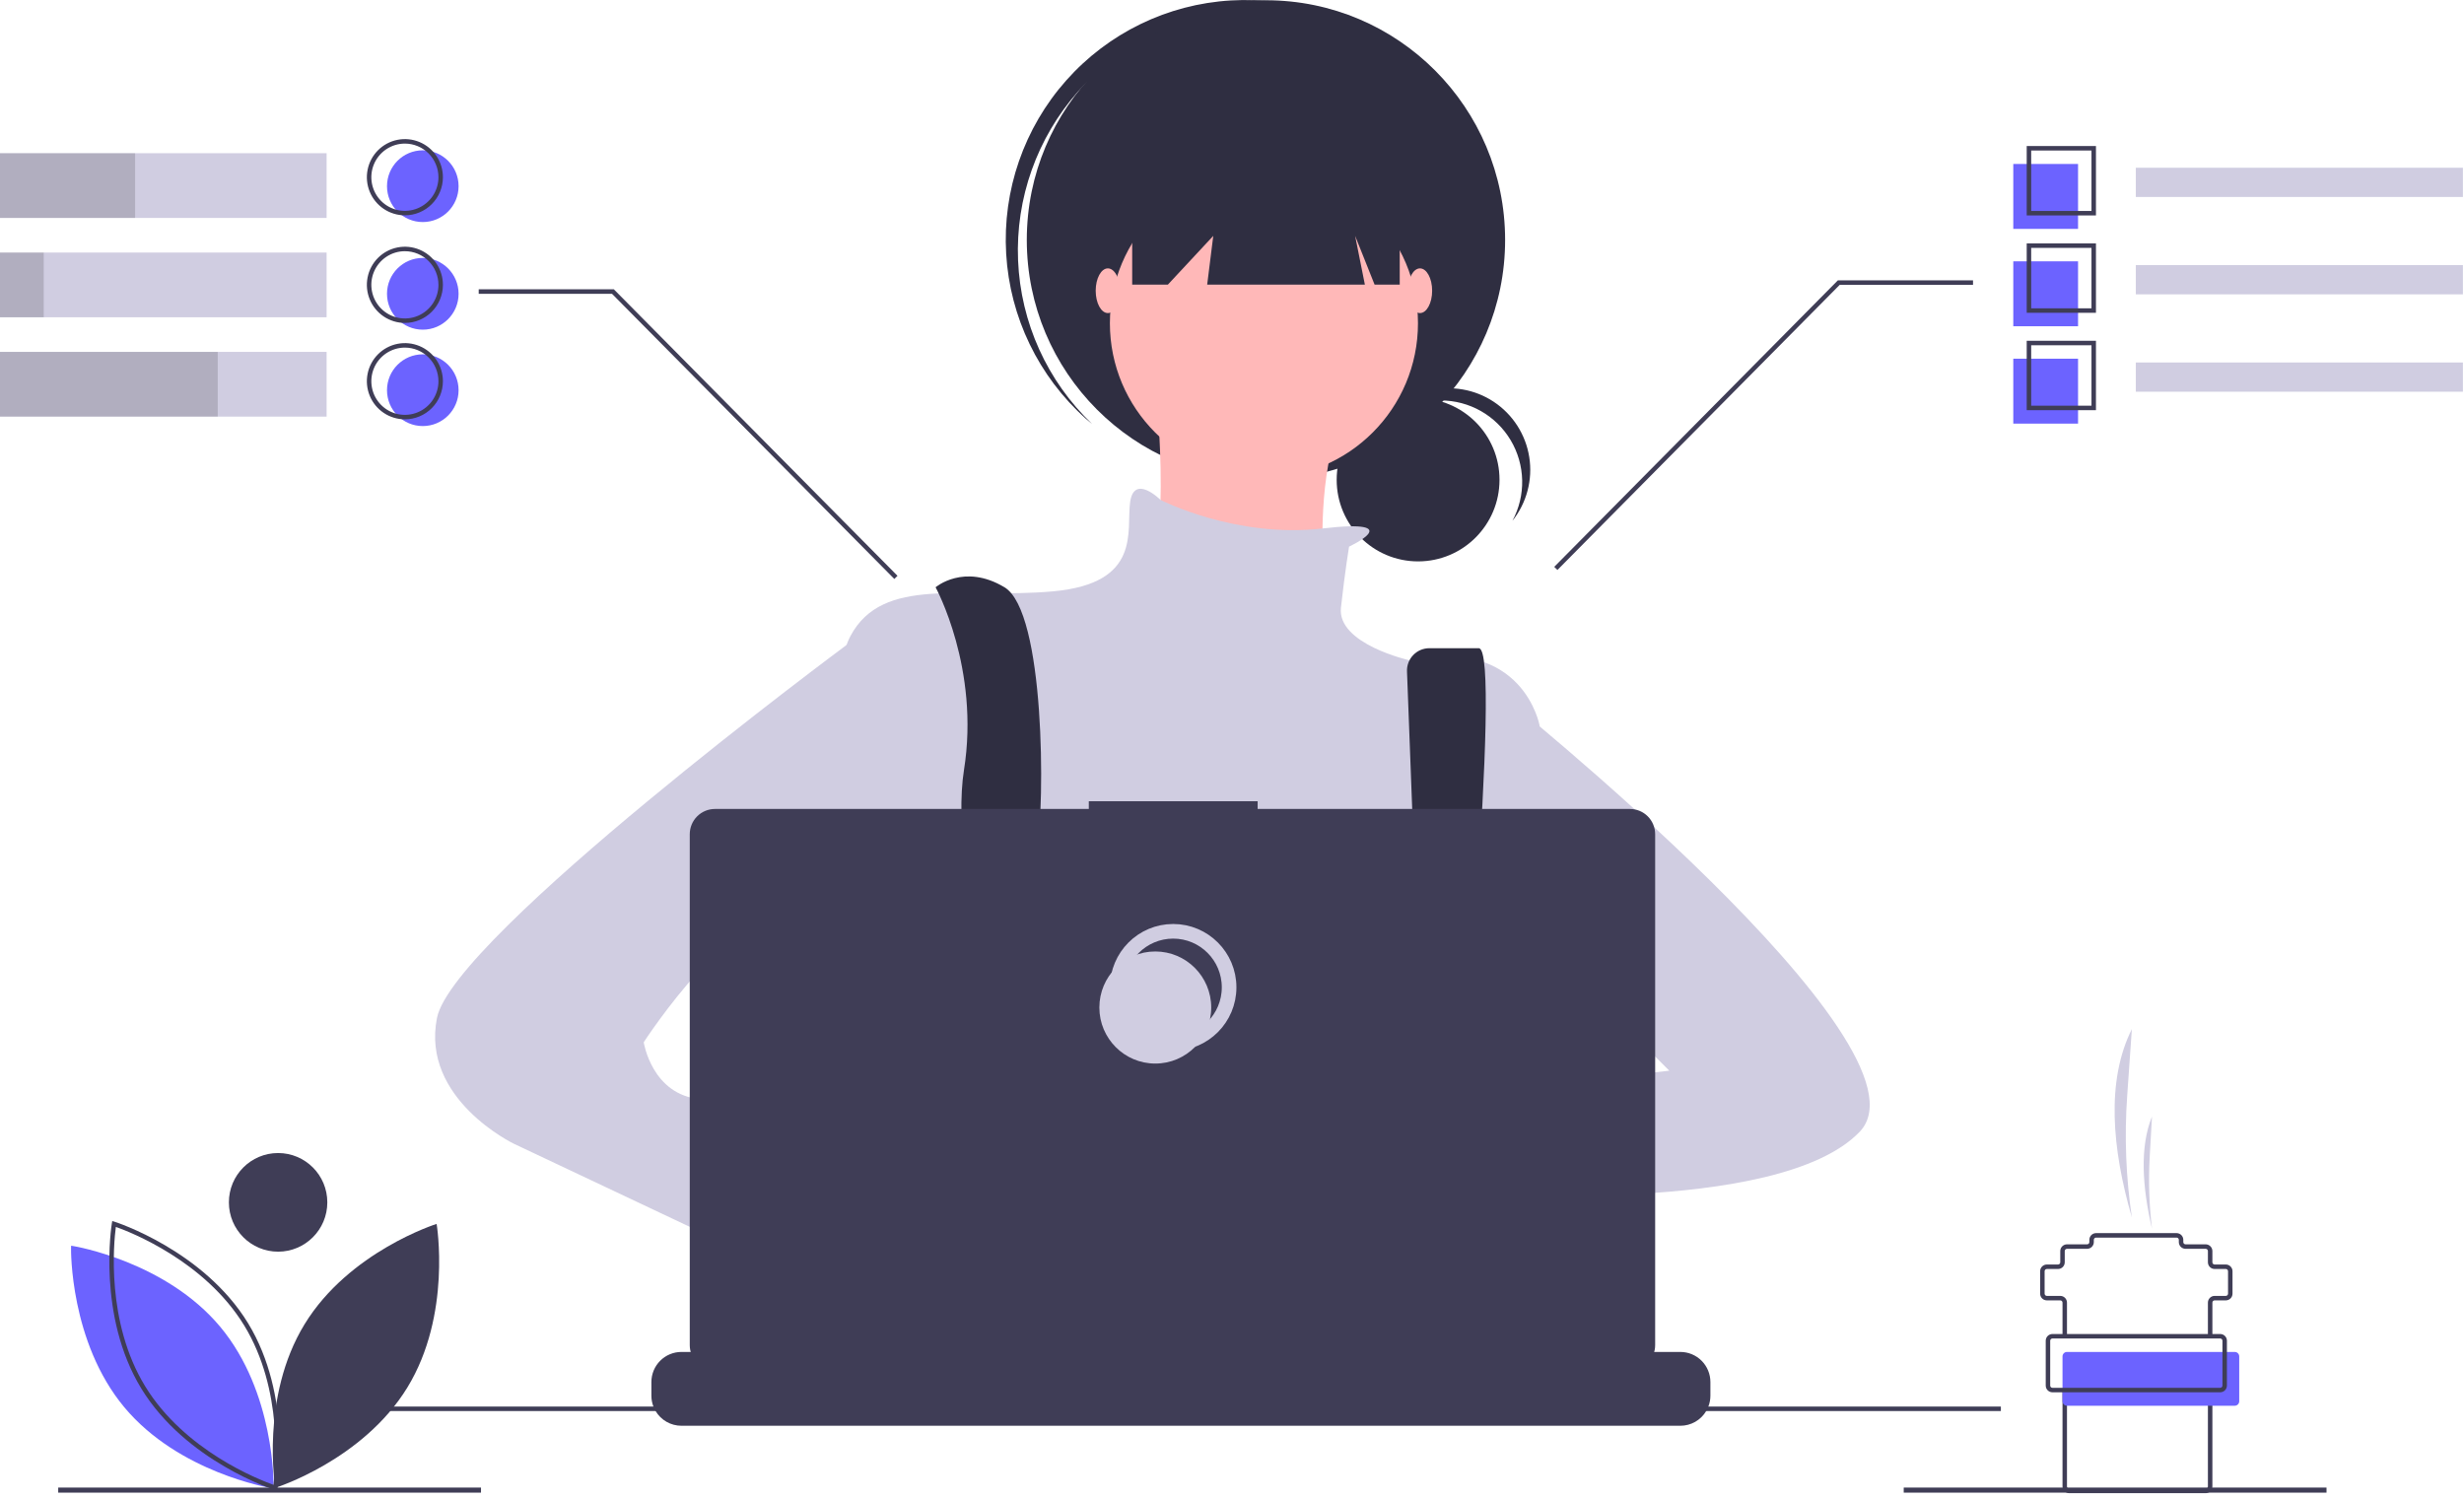 <svg width="337" height="205" viewBox="0 0 337 205" fill="none" xmlns="http://www.w3.org/2000/svg">
<g clip-path="url(#clip0)">
<path d="M193.952 76.786C200.102 76.786 205.087 71.789 205.087 65.626C205.087 59.462 200.102 54.466 193.952 54.466C187.802 54.466 182.816 59.462 182.816 65.626C182.816 71.789 187.802 76.786 193.952 76.786Z" fill="#2F2E41"/>
<path d="M197.054 54.773C198.981 54.773 200.875 55.275 202.551 56.228C204.227 57.182 205.627 58.555 206.615 60.213C207.603 61.872 208.144 63.758 208.187 65.689C208.229 67.62 207.771 69.529 206.856 71.23C207.822 70.019 208.525 68.62 208.921 67.122C209.317 65.624 209.398 64.06 209.157 62.529C208.917 60.998 208.361 59.534 207.525 58.23C206.689 56.927 205.591 55.812 204.301 54.957C203.012 54.102 201.558 53.526 200.034 53.265C198.51 53.004 196.948 53.065 195.448 53.442C193.949 53.819 192.544 54.506 191.324 55.458C190.103 56.409 189.094 57.605 188.36 58.97C189.401 57.66 190.724 56.602 192.229 55.876C193.734 55.149 195.383 54.772 197.054 54.773V54.773Z" fill="#2F2E41"/>
<path d="M173.144 65.602C191.209 65.602 205.854 50.925 205.854 32.819C205.854 14.714 191.209 0.036 173.144 0.036C155.078 0.036 140.434 14.714 140.434 32.819C140.434 50.925 155.078 65.602 173.144 65.602Z" fill="#2F2E41"/>
<path d="M147.472 12.479C153.108 6.126 160.987 2.216 169.444 1.575C177.902 0.934 186.278 3.611 192.804 9.041C192.536 8.787 192.272 8.53 191.994 8.282C185.51 2.508 177.003 -0.449 168.344 0.062C159.685 0.573 151.583 4.51 145.82 11.007C140.057 17.504 137.105 26.029 137.613 34.708C138.121 43.386 142.047 51.507 148.528 57.284C148.806 57.532 149.092 57.765 149.376 58.002C143.23 52.143 139.596 44.12 139.241 35.626C138.886 27.133 141.837 18.833 147.472 12.479V12.479Z" fill="#2F2E41"/>
<path d="M172.867 65.324C184.503 65.324 193.935 55.871 193.935 44.21C193.935 32.549 184.503 23.096 172.867 23.096C161.232 23.096 151.8 32.549 151.8 44.21C151.8 55.871 161.232 65.324 172.867 65.324Z" fill="#FFB8B8"/>
<path d="M157.898 50.878C157.898 50.878 160.67 76.437 156.234 79.215C151.799 81.994 181.737 85.883 181.737 85.883C181.737 85.883 177.302 58.101 188.39 50.878H157.898Z" fill="#FFB8B8"/>
<path d="M184.509 74.77C184.509 74.77 192.764 70.907 180.875 72.283C168.986 73.659 158.728 68.38 158.728 68.38C158.728 68.38 155.126 64.769 154.571 68.658C154.017 72.548 156.234 79.771 144.037 80.882C131.84 81.994 120.752 78.66 116.317 86.995C111.882 95.329 114.099 131.446 114.099 131.446C114.099 131.446 122.415 161.451 129.068 165.896C135.721 170.341 193.934 164.229 193.934 164.229L210.566 134.224V99.219C210.566 99.219 208.349 86.995 192.825 90.328C192.825 90.328 182.846 88.106 183.4 83.105C183.955 78.104 184.509 74.77 184.509 74.77Z" fill="#D0CDE1"/>
<path d="M131.268 187.13C131.611 185.633 131.84 184.787 131.84 184.787L131.663 183.569L129.836 171.139L129.068 165.895C135.72 163.117 137.384 150.337 137.384 150.337L137.635 150.186L138.77 149.506V149.502L142.845 147.052L142.928 147.003L144.574 148.101L147.918 150.337C159.618 158.959 171.531 158.806 178.883 157.447C183.378 156.616 186.171 155.338 186.171 155.338L194.236 152.642L194.487 152.56L194.735 152.596L199.465 153.314L199.55 153.329L199.942 153.388L198.847 160.977L197.259 172.006C201.453 174.232 205.183 178.415 208.444 183.569C209.167 184.71 209.866 185.897 210.543 187.13C211.424 188.724 212.266 190.383 213.067 192.082C213.165 192.284 213.26 192.489 213.355 192.695C213.664 193.36 213.97 194.032 214.267 194.706H129.8C129.91 194.029 130.02 193.382 130.127 192.759C130.132 192.738 130.137 192.717 130.139 192.695C130.179 192.486 130.216 192.284 130.249 192.082C130.623 190.058 130.984 188.368 131.268 187.13Z" fill="#2F2E41"/>
<path d="M127.96 80.327C127.96 80.327 134.058 91.44 131.841 105.331C129.623 119.222 138.494 153.672 138.494 153.672L145.147 152.005C145.147 152.005 140.711 123.111 141.82 116.444C142.929 109.776 142.929 83.66 137.385 80.327C131.841 76.993 127.96 80.327 127.96 80.327Z" fill="#2F2E41"/>
<path d="M192.436 91.875L194.766 153.394L199.201 156.172C199.201 156.172 205.577 88.661 202.251 88.661H195.482C195.068 88.661 194.659 88.746 194.279 88.909C193.899 89.073 193.556 89.312 193.271 89.613C192.986 89.913 192.765 90.269 192.621 90.658C192.478 91.047 192.414 91.461 192.436 91.875V91.875Z" fill="#2F2E41"/>
<path d="M141.543 152.283C143.074 152.283 144.315 151.039 144.315 149.504C144.315 147.97 143.074 146.726 141.543 146.726C140.012 146.726 138.771 147.97 138.771 149.504C138.771 151.039 140.012 152.283 141.543 152.283Z" fill="#6C63FF"/>
<path d="M196.984 155.061C198.515 155.061 199.756 153.817 199.756 152.283C199.756 150.748 198.515 149.504 196.984 149.504C195.453 149.504 194.212 150.748 194.212 152.283C194.212 153.817 195.453 155.061 196.984 155.061Z" fill="#6C63FF"/>
<path d="M154.849 17.817V38.931H159.728L165.937 32.263L165.105 38.931H186.672L185.341 32.263L188.002 38.931H191.44V17.817H154.849Z" fill="#2F2E41"/>
<path d="M151.522 42.821C152.44 42.821 153.185 41.453 153.185 39.765C153.185 38.077 152.44 36.709 151.522 36.709C150.603 36.709 149.858 38.077 149.858 39.765C149.858 41.453 150.603 42.821 151.522 42.821Z" fill="#FFB8B8"/>
<path d="M194.211 42.821C195.13 42.821 195.874 41.453 195.874 39.765C195.874 38.077 195.13 36.709 194.211 36.709C193.293 36.709 192.548 38.077 192.548 39.765C192.548 41.453 193.293 42.821 194.211 42.821Z" fill="#FFB8B8"/>
<path d="M205.576 152.005C205.576 152.005 180.351 147.282 178.688 155.617C177.024 163.951 206.685 160.34 206.685 160.34L205.576 152.005Z" fill="#FFB8B8"/>
<path d="M205.022 94.773C205.022 94.773 265.453 143.114 254.365 154.783C243.277 166.451 201.142 163.118 201.142 163.118L203.914 149.227L228.308 146.448L216.111 134.224L205.022 135.335V94.773Z" fill="#D0CDE1"/>
<path d="M115.763 175.342L123.524 181.454C123.524 181.454 129.068 198.679 137.385 193.678C145.701 188.677 129.623 170.897 129.623 170.897L120.198 167.563L115.763 175.342Z" fill="#FFB8B8"/>
<path d="M123.524 85.883L115.783 88.218C115.783 88.218 61.984 128.112 59.767 139.225C57.549 150.338 70.301 156.45 70.301 156.45L118.534 179.231L123.524 165.896L100.793 154.227C100.793 154.227 102.456 150.894 95.803 150.338C89.15 149.782 88.042 142.559 88.042 142.559C88.042 142.559 101.347 122 108.555 126.445C115.762 130.89 117.98 134.224 117.98 134.224L123.524 85.883Z" fill="#D0CDE1"/>
<path d="M233.931 189.034V190.895C233.932 191.406 233.837 191.912 233.652 192.388C233.57 192.601 233.471 192.806 233.355 193.002C232.991 193.615 232.473 194.123 231.854 194.476C231.234 194.828 230.534 195.013 229.822 195.013H93.199C92.486 195.013 91.786 194.828 91.167 194.476C90.547 194.123 90.03 193.615 89.665 193.002C89.55 192.806 89.45 192.601 89.368 192.388C89.183 191.912 89.089 191.406 89.09 190.895V189.034C89.09 188.493 89.196 187.957 89.402 187.458C89.609 186.958 89.911 186.504 90.293 186.122C90.675 185.739 91.128 185.436 91.626 185.229C92.125 185.022 92.659 184.916 93.199 184.916H101.074V184.048C101.074 184.025 101.078 184.003 101.087 183.982C101.096 183.961 101.108 183.942 101.124 183.926C101.14 183.91 101.159 183.898 101.18 183.889C101.201 183.881 101.223 183.876 101.245 183.876H105.354C105.377 183.876 105.399 183.881 105.42 183.889C105.441 183.898 105.46 183.91 105.475 183.926C105.491 183.942 105.504 183.961 105.513 183.982C105.521 184.003 105.526 184.025 105.526 184.048V184.916H108.093V184.048C108.092 184.025 108.097 184.003 108.105 183.982C108.114 183.961 108.127 183.942 108.143 183.926C108.159 183.91 108.177 183.898 108.198 183.889C108.219 183.881 108.241 183.876 108.264 183.876H112.373C112.395 183.876 112.418 183.881 112.438 183.889C112.459 183.898 112.478 183.91 112.494 183.926C112.51 183.942 112.523 183.961 112.531 183.982C112.54 184.003 112.544 184.025 112.544 184.048V184.916H115.114V184.048C115.114 184.025 115.118 184.003 115.127 183.982C115.136 183.961 115.148 183.942 115.164 183.926C115.18 183.91 115.199 183.898 115.22 183.889C115.241 183.881 115.263 183.876 115.285 183.876H119.394C119.417 183.876 119.439 183.881 119.46 183.889C119.481 183.898 119.5 183.91 119.516 183.926C119.532 183.942 119.544 183.961 119.553 183.982C119.561 184.003 119.566 184.025 119.566 184.048V184.916H122.133V184.048C122.133 184.025 122.137 184.003 122.146 183.982C122.154 183.961 122.167 183.942 122.183 183.926C122.199 183.91 122.218 183.898 122.238 183.889C122.259 183.881 122.281 183.876 122.304 183.876H126.413C126.435 183.876 126.458 183.881 126.479 183.889C126.499 183.898 126.518 183.91 126.534 183.926C126.55 183.942 126.563 183.961 126.571 183.982C126.58 184.003 126.584 184.025 126.584 184.048V184.916H129.151V184.048C129.151 184.025 129.156 184.003 129.164 183.982C129.173 183.961 129.185 183.942 129.201 183.926C129.217 183.91 129.236 183.898 129.257 183.889C129.278 183.881 129.3 183.876 129.323 183.876H133.431C133.454 183.876 133.476 183.881 133.497 183.889C133.518 183.898 133.537 183.91 133.553 183.926C133.569 183.942 133.581 183.961 133.59 183.982C133.598 184.003 133.603 184.025 133.603 184.048V184.916H136.173V184.048C136.173 184.025 136.177 184.003 136.186 183.982C136.194 183.961 136.207 183.942 136.223 183.926C136.239 183.91 136.258 183.898 136.279 183.889C136.299 183.881 136.322 183.876 136.344 183.876H140.453C140.476 183.876 140.498 183.881 140.519 183.889C140.539 183.898 140.558 183.91 140.574 183.926C140.59 183.942 140.603 183.961 140.611 183.982C140.62 184.003 140.624 184.025 140.624 184.048V184.916H143.191V184.048C143.191 184.025 143.196 184.003 143.204 183.982C143.213 183.961 143.226 183.942 143.241 183.926C143.257 183.91 143.276 183.898 143.297 183.889C143.318 183.881 143.34 183.876 143.363 183.876H175.549C175.571 183.876 175.594 183.881 175.614 183.889C175.635 183.898 175.654 183.91 175.67 183.926C175.686 183.942 175.699 183.961 175.707 183.982C175.716 184.003 175.72 184.025 175.72 184.048V184.916H178.29V184.048C178.29 184.025 178.295 184.003 178.303 183.982C178.312 183.961 178.324 183.942 178.34 183.926C178.356 183.91 178.375 183.898 178.396 183.889C178.417 183.881 178.439 183.876 178.461 183.876H182.57C182.616 183.877 182.659 183.895 182.691 183.927C182.723 183.959 182.741 184.003 182.742 184.048V184.916H185.309V184.048C185.309 184.025 185.313 184.003 185.322 183.982C185.33 183.961 185.343 183.942 185.359 183.926C185.375 183.91 185.394 183.898 185.414 183.889C185.435 183.881 185.457 183.876 185.48 183.876H189.589C189.611 183.876 189.634 183.881 189.655 183.889C189.675 183.898 189.694 183.91 189.71 183.926C189.726 183.942 189.739 183.961 189.747 183.982C189.756 184.003 189.76 184.025 189.76 184.048V184.916H192.327V184.048C192.327 184.025 192.332 184.003 192.34 183.982C192.349 183.961 192.361 183.942 192.377 183.926C192.393 183.91 192.412 183.898 192.433 183.889C192.454 183.881 192.476 183.876 192.499 183.876H196.607C196.63 183.876 196.652 183.881 196.673 183.889C196.694 183.898 196.713 183.91 196.729 183.926C196.745 183.942 196.757 183.961 196.766 183.982C196.774 184.003 196.779 184.025 196.779 184.048V184.916H199.349V184.048C199.349 184.025 199.353 184.003 199.362 183.982C199.37 183.961 199.383 183.942 199.399 183.926C199.415 183.91 199.434 183.898 199.455 183.889C199.475 183.881 199.498 183.876 199.52 183.876H203.629C203.674 183.877 203.717 183.895 203.749 183.927C203.78 183.96 203.798 184.003 203.797 184.048V184.916H206.367V184.048C206.367 184.025 206.372 184.003 206.38 183.982C206.389 183.961 206.402 183.942 206.417 183.926C206.433 183.91 206.452 183.898 206.473 183.889C206.494 183.881 206.516 183.876 206.539 183.876H210.648C210.67 183.876 210.692 183.881 210.713 183.889C210.734 183.898 210.753 183.91 210.769 183.926C210.785 183.942 210.797 183.961 210.806 183.982C210.815 184.003 210.819 184.025 210.819 184.048V184.916H213.386V184.048C213.386 184.025 213.39 184.003 213.399 183.982C213.407 183.961 213.42 183.942 213.436 183.926C213.452 183.91 213.471 183.898 213.492 183.889C213.512 183.881 213.535 183.876 213.557 183.876H217.666C217.689 183.876 217.711 183.881 217.732 183.889C217.753 183.898 217.771 183.91 217.787 183.926C217.803 183.942 217.816 183.961 217.825 183.982C217.833 184.003 217.838 184.025 217.837 184.048V184.916H229.822C230.361 184.916 230.896 185.022 231.394 185.229C231.893 185.436 232.346 185.739 232.727 186.122C233.109 186.504 233.412 186.958 233.618 187.458C233.825 187.957 233.931 188.493 233.931 189.034V189.034Z" fill="#3F3D56"/>
<path d="M273.658 192.387H49.395V193H273.658V192.387Z" fill="#3F3D56"/>
<path d="M222.93 110.648H172.007V109.596H148.916V110.648H97.782C96.869 110.648 95.993 111.011 95.347 111.659C94.701 112.306 94.338 113.184 94.338 114.1V183.985C94.338 184.901 94.701 185.779 95.347 186.426C95.993 187.074 96.869 187.438 97.782 187.438H222.93C223.844 187.438 224.72 187.074 225.366 186.426C226.012 185.779 226.375 184.901 226.375 183.985V114.1C226.375 113.647 226.286 113.198 226.113 112.779C225.939 112.36 225.686 111.979 225.366 111.659C225.046 111.338 224.666 111.084 224.248 110.91C223.83 110.737 223.383 110.648 222.93 110.648V110.648Z" fill="#3F3D56"/>
<path d="M160.455 142.712C164.68 142.712 168.104 139.28 168.104 135.046C168.104 130.813 164.68 127.381 160.455 127.381C156.231 127.381 152.807 130.813 152.807 135.046C152.807 139.28 156.231 142.712 160.455 142.712Z" stroke="#D0CDE1" stroke-width="2" stroke-miterlimit="10"/>
<path d="M158.008 145.472C162.232 145.472 165.657 142.04 165.657 137.806C165.657 133.572 162.232 130.14 158.008 130.14C153.784 130.14 150.359 133.572 150.359 137.806C150.359 142.04 153.784 145.472 158.008 145.472Z" fill="#D0CDE1"/>
<path d="M65.786 203.467H7.961V204.161H65.786V203.467Z" fill="#3F3D56"/>
<path d="M318.196 203.467H260.371V204.161H318.196V203.467Z" fill="#3F3D56"/>
<path d="M41.652 181.134C35.56 191.101 37.656 203.5 37.656 203.5C37.656 203.5 49.629 199.738 55.72 189.77C61.812 179.803 59.716 167.404 59.716 167.404C59.716 167.404 47.744 171.166 41.652 181.134Z" fill="#3F3D56"/>
<path d="M37.407 203.582L37.061 203.527C36.935 203.507 24.468 201.437 17.002 192.484C9.535 183.53 9.715 170.866 9.718 170.74L9.725 170.388L10.071 170.443C10.197 170.463 22.664 172.533 30.13 181.487C37.597 190.44 37.417 203.104 37.415 203.231L37.407 203.582Z" fill="#6C63FF"/>
<path d="M37.899 203.898L37.565 203.792C37.444 203.754 25.412 199.881 19.331 189.931C13.249 179.98 15.273 167.478 15.294 167.353L15.352 167.007L15.687 167.112C15.808 167.15 27.839 171.023 33.921 180.974C40.002 190.924 37.979 203.426 37.958 203.551L37.899 203.898ZM15.846 167.814C15.569 169.912 14.465 180.795 19.852 189.61C25.24 198.425 35.415 202.384 37.406 203.091C37.682 200.992 38.786 190.109 33.399 181.294C28.012 172.479 17.836 168.52 15.846 167.814H15.846Z" fill="#3F3D56"/>
<path d="M38.036 171.202C41.753 171.202 44.767 168.182 44.767 164.456C44.767 160.73 41.753 157.71 38.036 157.71C34.318 157.71 31.305 160.73 31.305 164.456C31.305 168.182 34.318 171.202 38.036 171.202Z" fill="#3F3D56"/>
<path d="M122.316 79.189L83.703 40.185H65.474V39.571H83.958L84.048 39.663L122.751 78.758L122.316 79.189Z" fill="#3F3D56"/>
<path d="M213.007 77.963L251.62 38.958H269.85V38.345H251.365L251.275 38.436L212.572 77.532L213.007 77.963Z" fill="#3F3D56"/>
<path d="M44.669 20.955H0V29.81H44.669V20.955Z" fill="#D0CDE1"/>
<path d="M44.669 34.543H0V43.397H44.669V34.543Z" fill="#D0CDE1"/>
<path d="M44.669 48.13H0V56.985H44.669V48.13Z" fill="#D0CDE1"/>
<path opacity="0.15" d="M18.479 20.955H0V29.81H18.479V20.955Z" fill="black"/>
<path opacity="0.15" d="M5.982 34.543H0V43.397H5.982V34.543Z" fill="black"/>
<path opacity="0.15" d="M29.779 48.13H0V56.985H29.779V48.13Z" fill="black"/>
<path d="M336.853 22.945H292.115V26.94H336.853V22.945Z" fill="#D0CDE1"/>
<path d="M284.215 22.427H275.356V31.306H284.215V22.427Z" fill="#6C63FF"/>
<path d="M284.215 35.745H275.356V44.624H284.215V35.745Z" fill="#6C63FF"/>
<path d="M284.215 49.063H275.356V57.942H284.215V49.063Z" fill="#6C63FF"/>
<path d="M286.663 29.466H277.192V19.974H286.663V29.466ZM277.804 28.853H286.051V20.587H277.804V28.853Z" fill="#3F3D56"/>
<path d="M336.853 36.263H292.115V40.258H336.853V36.263Z" fill="#D0CDE1"/>
<path d="M286.663 42.784H277.192V33.292H286.663V42.784ZM277.804 42.171H286.051V33.906H277.804V42.171Z" fill="#3F3D56"/>
<path d="M336.853 49.58H292.115V53.576H336.853V49.58Z" fill="#D0CDE1"/>
<path d="M286.663 56.102H277.192V46.61H286.663V56.102ZM277.804 55.489H286.051V47.224H277.804V55.489Z" fill="#3F3D56"/>
<path d="M57.825 30.372C60.529 30.372 62.72 28.176 62.72 25.466C62.72 22.757 60.529 20.56 57.825 20.56C55.121 20.56 52.93 22.757 52.93 25.466C52.93 28.176 55.121 30.372 57.825 30.372Z" fill="#6C63FF"/>
<path d="M57.825 45.091C60.529 45.091 62.72 42.894 62.72 40.185C62.72 37.475 60.529 35.279 57.825 35.279C55.121 35.279 52.93 37.475 52.93 40.185C52.93 42.894 55.121 45.091 57.825 45.091Z" fill="#6C63FF"/>
<path d="M57.825 58.276C60.529 58.276 62.72 56.08 62.72 53.37C62.72 50.66 60.529 48.464 57.825 48.464C55.121 48.464 52.93 50.66 52.93 53.37C52.93 56.08 55.121 58.276 57.825 58.276Z" fill="#6C63FF"/>
<path d="M55.377 29.453C54.348 29.453 53.343 29.147 52.487 28.574C51.632 28.001 50.965 27.187 50.572 26.235C50.178 25.282 50.075 24.234 50.276 23.223C50.476 22.212 50.972 21.283 51.699 20.554C52.427 19.825 53.353 19.328 54.362 19.127C55.371 18.926 56.417 19.029 57.367 19.424C58.318 19.818 59.13 20.486 59.702 21.344C60.273 22.201 60.578 23.209 60.578 24.24C60.577 25.622 60.028 26.947 59.053 27.924C58.078 28.901 56.756 29.451 55.377 29.453V29.453ZM55.377 19.64C54.469 19.64 53.582 19.91 52.827 20.415C52.073 20.921 51.484 21.639 51.137 22.48C50.79 23.32 50.699 24.245 50.876 25.137C51.053 26.029 51.49 26.849 52.132 27.492C52.774 28.135 53.591 28.573 54.482 28.751C55.372 28.928 56.295 28.837 57.133 28.489C57.972 28.141 58.688 27.552 59.193 26.795C59.697 26.039 59.966 25.149 59.966 24.24C59.965 23.02 59.481 21.851 58.62 20.989C57.76 20.127 56.594 19.642 55.377 19.64V19.64Z" fill="#3F3D56"/>
<path d="M55.377 44.171C54.348 44.171 53.343 43.865 52.487 43.292C51.632 42.72 50.965 41.906 50.572 40.953C50.178 40.001 50.075 38.952 50.276 37.941C50.476 36.93 50.972 36.001 51.699 35.272C52.427 34.543 53.353 34.047 54.362 33.846C55.371 33.644 56.417 33.748 57.367 34.142C58.318 34.537 59.13 35.205 59.702 36.062C60.273 36.919 60.578 37.927 60.578 38.958C60.577 40.34 60.028 41.665 59.053 42.642C58.078 43.62 56.756 44.169 55.377 44.171V44.171ZM55.377 34.359C54.469 34.359 53.582 34.628 52.827 35.134C52.073 35.639 51.484 36.358 51.137 37.198C50.79 38.038 50.699 38.963 50.876 39.855C51.053 40.748 51.49 41.567 52.132 42.211C52.774 42.854 53.591 43.292 54.482 43.469C55.372 43.647 56.295 43.556 57.133 43.208C57.972 42.859 58.688 42.27 59.193 41.514C59.697 40.757 59.966 39.868 59.966 38.958C59.965 37.739 59.481 36.57 58.62 35.707C57.76 34.845 56.594 34.36 55.377 34.359Z" fill="#3F3D56"/>
<path d="M55.377 57.356C54.348 57.356 53.343 57.05 52.487 56.478C51.632 55.905 50.965 55.091 50.572 54.138C50.178 53.186 50.075 52.138 50.276 51.127C50.476 50.115 50.972 49.187 51.699 48.458C52.427 47.728 53.353 47.232 54.362 47.031C55.371 46.83 56.417 46.933 57.367 47.328C58.318 47.722 59.13 48.39 59.702 49.247C60.273 50.105 60.578 51.112 60.578 52.143C60.577 53.526 60.028 54.85 59.053 55.828C58.078 56.805 56.756 57.355 55.377 57.356V57.356ZM55.377 47.544C54.469 47.544 53.582 47.814 52.827 48.319C52.073 48.825 51.484 49.543 51.137 50.383C50.79 51.224 50.699 52.148 50.876 53.041C51.053 53.933 51.49 54.752 52.132 55.396C52.774 56.039 53.591 56.477 54.482 56.655C55.372 56.832 56.295 56.741 57.133 56.393C57.972 56.045 58.688 55.455 59.193 54.699C59.697 53.942 59.966 53.053 59.966 52.143C59.965 50.924 59.481 49.755 58.62 48.893C57.76 48.03 56.594 47.545 55.377 47.544V47.544Z" fill="#3F3D56"/>
<path d="M302.587 182.769H301.975V178.17C301.975 177.926 302.072 177.692 302.244 177.52C302.416 177.347 302.649 177.25 302.893 177.25H304.422C304.503 177.25 304.581 177.218 304.639 177.16C304.696 177.103 304.728 177.025 304.728 176.943V173.877C304.728 173.796 304.696 173.718 304.639 173.66C304.581 173.603 304.503 173.57 304.422 173.57H302.893C302.649 173.57 302.416 173.473 302.244 173.301C302.072 173.128 301.975 172.894 301.975 172.651V171.117C301.975 171.036 301.942 170.958 301.885 170.901C301.828 170.843 301.75 170.811 301.669 170.811H298.915C298.672 170.81 298.439 170.713 298.266 170.541C298.094 170.369 297.998 170.135 297.997 169.891V169.584C297.997 169.503 297.965 169.425 297.908 169.367C297.85 169.31 297.773 169.278 297.691 169.278H286.677C286.596 169.278 286.518 169.31 286.461 169.367C286.403 169.425 286.371 169.503 286.371 169.584V169.891C286.371 170.135 286.274 170.369 286.102 170.541C285.93 170.713 285.697 170.81 285.453 170.811H282.7C282.619 170.811 282.541 170.843 282.483 170.901C282.426 170.958 282.394 171.036 282.394 171.117V172.651C282.394 172.894 282.297 173.128 282.125 173.301C281.953 173.473 281.719 173.57 281.476 173.57H279.946C279.865 173.57 279.787 173.603 279.73 173.66C279.673 173.718 279.64 173.796 279.64 173.877V176.943C279.64 177.025 279.673 177.103 279.73 177.16C279.787 177.218 279.865 177.25 279.946 177.25H281.782C282.025 177.25 282.259 177.347 282.431 177.52C282.603 177.692 282.699 177.926 282.7 178.17V182.769H282.088V178.17C282.088 178.089 282.056 178.011 281.998 177.953C281.941 177.896 281.863 177.863 281.782 177.863H279.946C279.703 177.863 279.47 177.766 279.297 177.594C279.125 177.421 279.029 177.187 279.028 176.943V173.877C279.029 173.633 279.125 173.399 279.297 173.227C279.47 173.054 279.703 172.957 279.946 172.957H281.476C281.557 172.957 281.635 172.925 281.692 172.867C281.75 172.81 281.782 172.732 281.782 172.651V171.117C281.782 170.873 281.879 170.64 282.051 170.467C282.223 170.295 282.456 170.198 282.7 170.197H285.453C285.534 170.197 285.612 170.165 285.67 170.108C285.727 170.05 285.759 169.972 285.759 169.891V169.584C285.76 169.34 285.856 169.106 286.028 168.934C286.2 168.762 286.434 168.665 286.677 168.664H297.691C297.935 168.665 298.168 168.762 298.34 168.934C298.512 169.106 298.609 169.34 298.609 169.584V169.891C298.609 169.972 298.642 170.05 298.699 170.108C298.756 170.165 298.834 170.197 298.915 170.197H301.669C301.912 170.198 302.145 170.295 302.317 170.467C302.49 170.64 302.586 170.873 302.587 171.117V172.651C302.587 172.732 302.619 172.81 302.676 172.867C302.734 172.925 302.811 172.957 302.893 172.957H304.422C304.666 172.957 304.899 173.054 305.071 173.227C305.243 173.399 305.34 173.633 305.34 173.877V176.943C305.34 177.187 305.243 177.421 305.071 177.594C304.899 177.766 304.666 177.863 304.422 177.863H302.893C302.811 177.863 302.734 177.896 302.676 177.953C302.619 178.011 302.587 178.089 302.587 178.17V182.769Z" fill="#3F3D56"/>
<path d="M301.669 204.234H283.006C282.762 204.234 282.529 204.137 282.357 203.964C282.185 203.792 282.088 203.558 282.088 203.314V190.129H282.7V203.314C282.7 203.395 282.732 203.473 282.789 203.531C282.847 203.588 282.925 203.62 283.006 203.621H301.669C301.75 203.62 301.828 203.588 301.885 203.531C301.942 203.473 301.975 203.395 301.975 203.314V190.129H302.587V203.314C302.586 203.558 302.49 203.792 302.318 203.964C302.145 204.137 301.912 204.234 301.669 204.234V204.234Z" fill="#3F3D56"/>
<path d="M305.646 184.916H282.7C282.362 184.916 282.088 185.19 282.088 185.529V191.662C282.088 192 282.362 192.275 282.7 192.275H305.646C305.984 192.275 306.258 192 306.258 191.662V185.529C306.258 185.19 305.984 184.916 305.646 184.916Z" fill="#6C63FF"/>
<path d="M303.657 190.435H280.711C280.467 190.435 280.234 190.338 280.062 190.166C279.89 189.993 279.793 189.759 279.793 189.515V183.383C279.793 183.139 279.89 182.905 280.062 182.733C280.234 182.56 280.467 182.463 280.711 182.463H303.657C303.901 182.463 304.134 182.56 304.306 182.733C304.478 182.905 304.575 183.139 304.575 183.383V189.515C304.575 189.759 304.478 189.993 304.306 190.166C304.134 190.338 303.901 190.435 303.657 190.435ZM280.711 183.076C280.63 183.076 280.552 183.109 280.495 183.166C280.437 183.224 280.405 183.301 280.405 183.383V189.515C280.405 189.597 280.437 189.675 280.495 189.732C280.552 189.79 280.63 189.822 280.711 189.822H303.657C303.738 189.822 303.816 189.79 303.873 189.732C303.931 189.675 303.963 189.597 303.963 189.515V183.383C303.963 183.301 303.931 183.224 303.873 183.166C303.816 183.109 303.738 183.076 303.657 183.076H280.711Z" fill="#3F3D56"/>
<path d="M291.573 166.518C290.759 161.027 290.544 155.463 290.932 149.925L291.573 140.76C288.041 147.803 288.839 157.071 291.573 166.518V166.518Z" fill="#D0CDE1"/>
<path d="M294.325 168.051C293.934 164.774 293.83 161.469 294.017 158.175L294.325 152.719C292.626 156.911 293.01 162.428 294.325 168.051Z" fill="#D0CDE1"/>
</g>
<defs>
<clipPath id="clip0">
<rect width="336.853" height="204.234" fill="white"/>
</clipPath>
</defs>
</svg>
